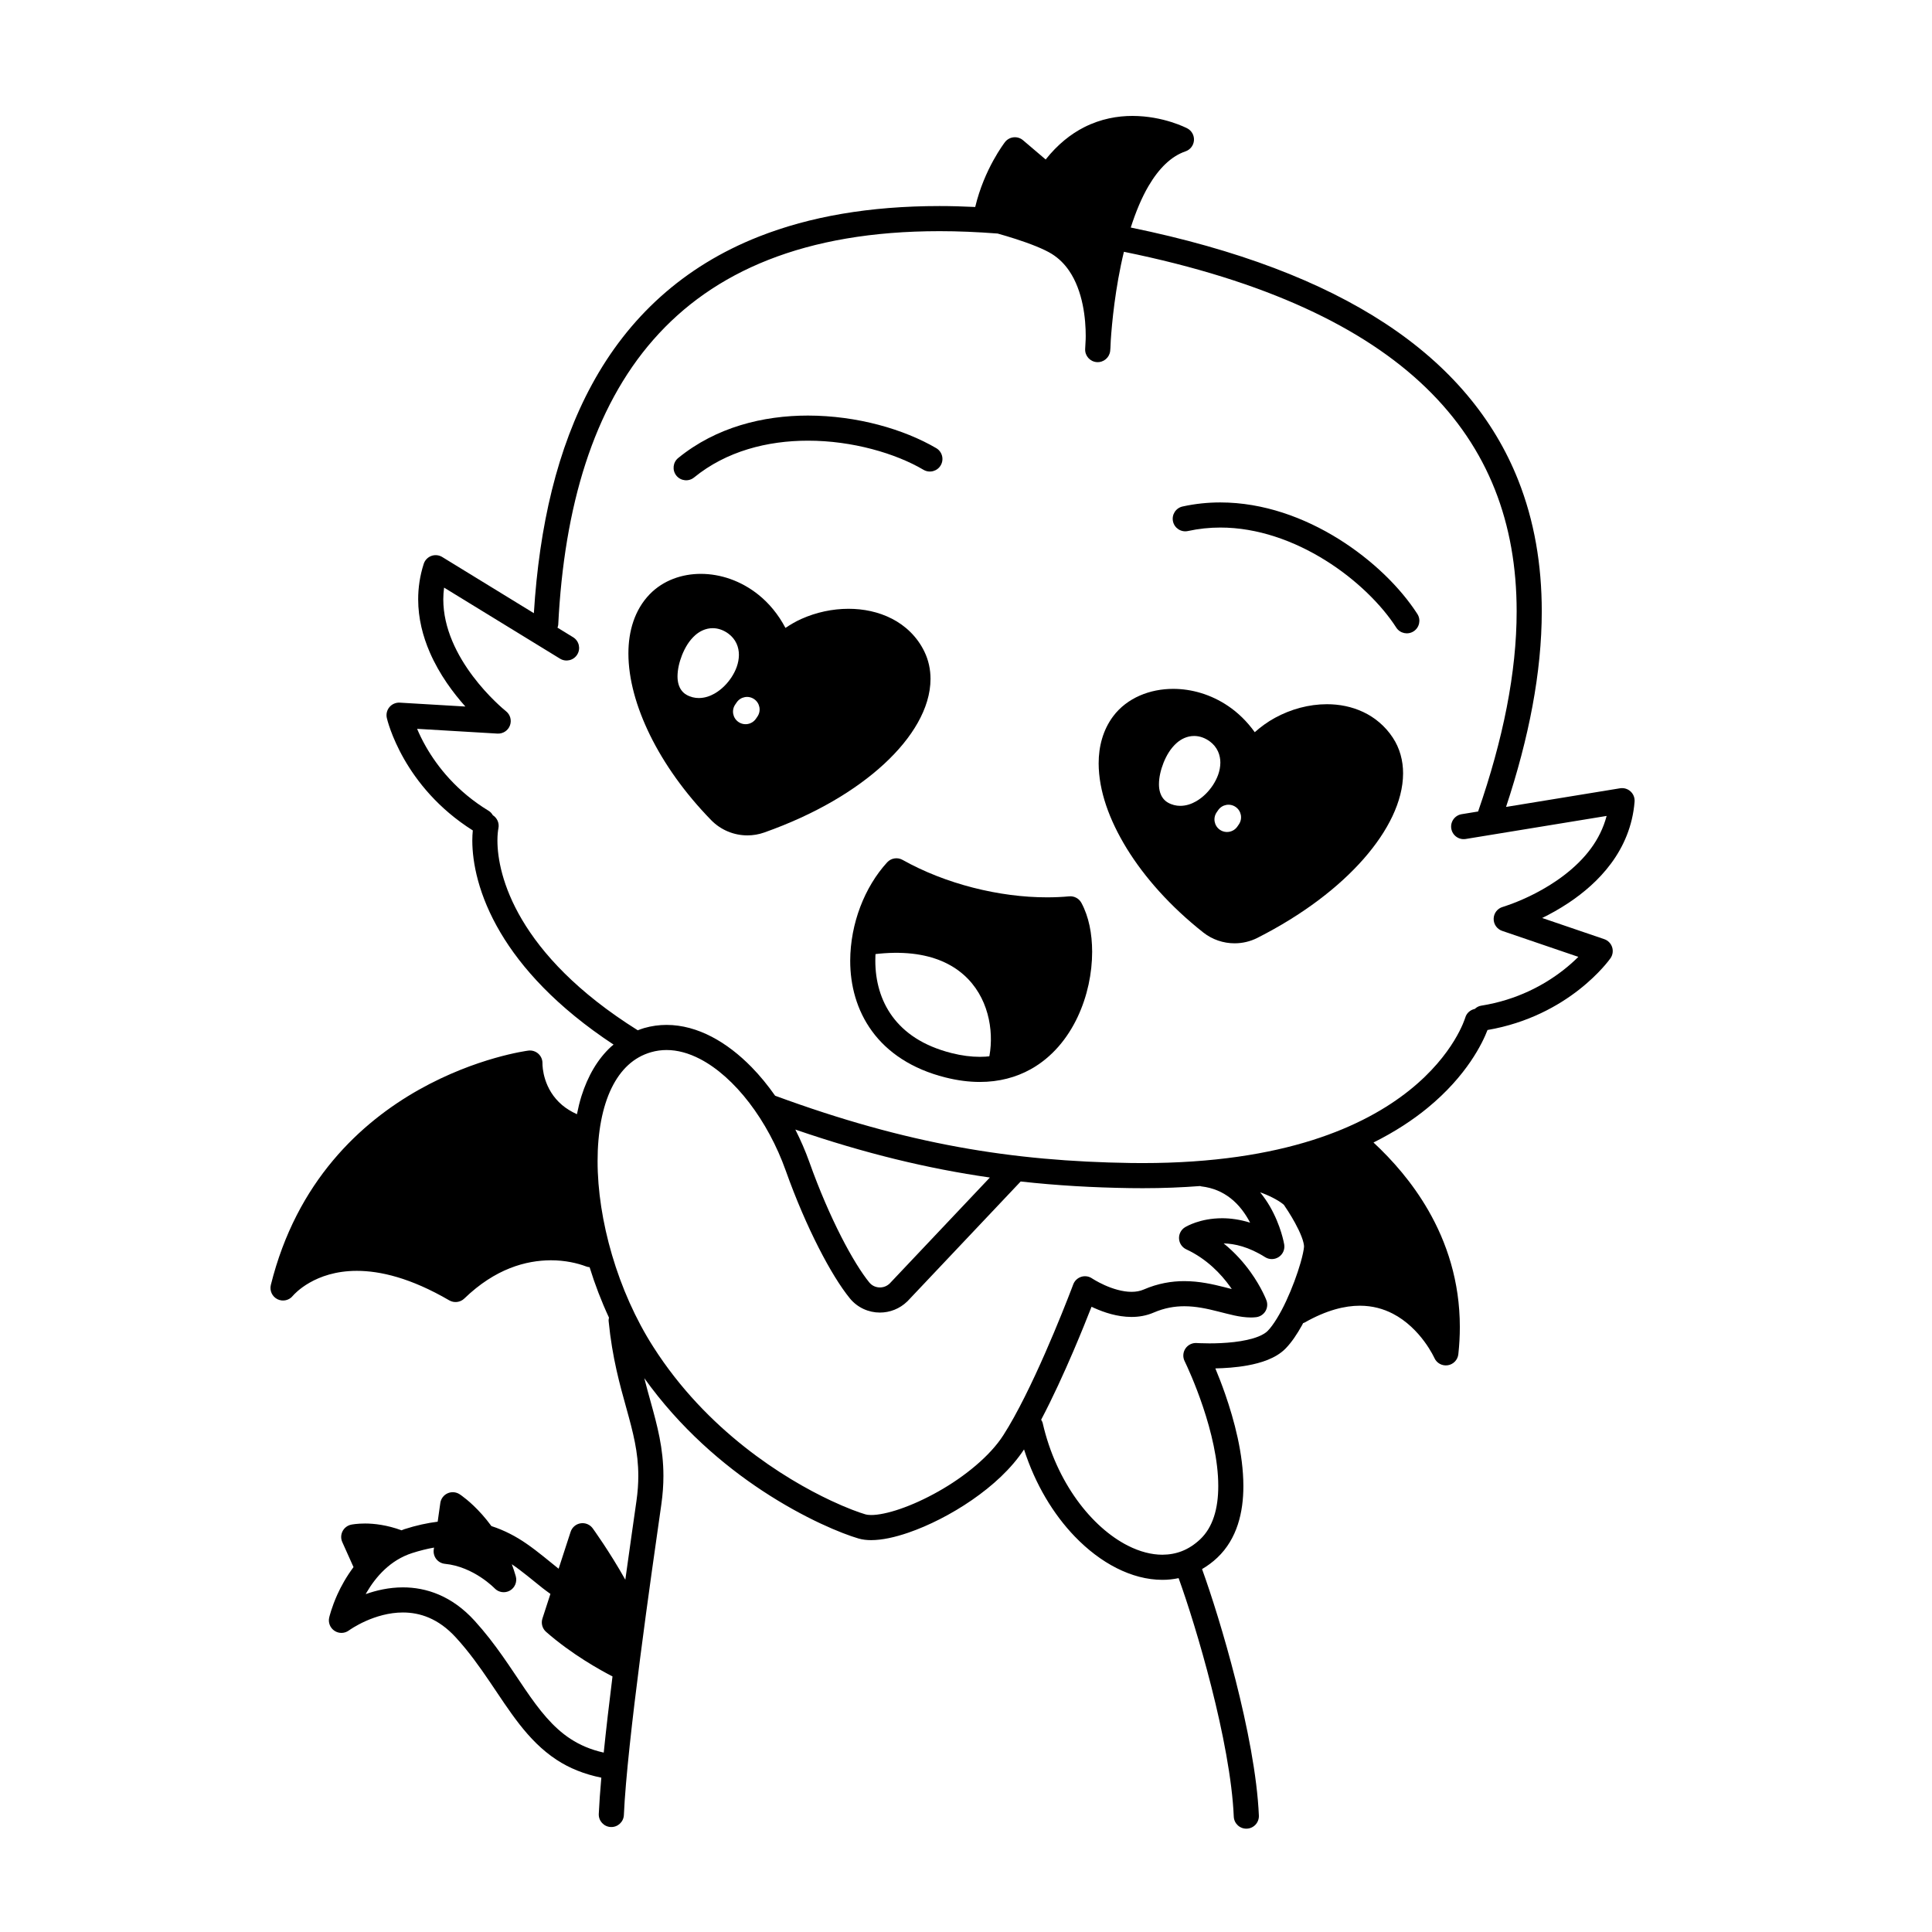 <svg width="200" height="200" viewBox="0 0 200 200" xmlns="http://www.w3.org/2000/svg"><g id="type=thanks, mode=light"><g id="Group 432527080"><path id="Vector" d="M102.057 110.677C110.96 110.164 113.34 98.733 110.803 94.084C105.077 94.615 98.209 93.179 92.797 90.148C90.816 92.297 89.453 95.605 89.326 98.954C101.773 96.802 103.749 106.104 102.057 110.677Z"/><path id="Vector_2" d="M28.727 134.497C29.277 134.766 29.94 134.616 30.32 134.136L30.32 134.136C30.39 134.053 30.966 133.399 32.055 132.779C33.147 132.158 34.741 131.559 36.942 131.558C39.341 131.559 42.496 132.276 46.507 134.612C47.009 134.904 47.649 134.827 48.066 134.422C51.286 131.314 54.46 130.474 57.025 130.464C58.505 130.463 59.78 130.762 60.67 131.1C60.789 131.146 60.912 131.171 61.035 131.18C61.582 132.951 62.252 134.701 63.041 136.4C63.02 136.516 62.992 136.632 63.005 136.755L63.005 136.755C63.378 140.578 64.181 143.397 64.858 145.836C65.537 148.284 66.077 150.318 66.077 152.783C66.077 153.589 66.019 154.444 65.885 155.382C65.597 157.405 65.184 160.279 64.733 163.531C63.092 160.602 61.376 158.239 61.358 158.213C61.071 157.817 60.587 157.617 60.103 157.693C59.62 157.769 59.221 158.11 59.07 158.575L57.828 162.394C56.839 161.613 55.761 160.671 54.491 159.794C53.454 159.078 52.254 158.426 50.871 157.98C50.549 157.539 50.226 157.144 49.916 156.794C48.683 155.405 47.648 154.728 47.575 154.68C47.202 154.44 46.732 154.405 46.329 154.589C45.926 154.773 45.643 155.151 45.581 155.59L45.308 157.525C44.235 157.661 43.098 157.902 41.869 158.298C41.764 158.332 41.67 158.379 41.567 158.416C40.077 157.868 38.735 157.713 37.797 157.713C36.956 157.713 36.426 157.818 36.357 157.832C35.97 157.912 35.642 158.162 35.462 158.513C35.282 158.865 35.272 159.277 35.434 159.637L36.596 162.227C35.86 163.216 35.304 164.217 34.92 165.07C34.324 166.402 34.093 167.385 34.079 167.443C33.955 167.974 34.176 168.526 34.633 168.825C35.089 169.124 35.682 169.106 36.119 168.782L36.12 168.782L36.121 168.781C36.16 168.752 36.825 168.275 37.847 167.817C38.875 167.355 40.257 166.921 41.709 166.924C42.589 166.924 43.496 167.076 44.414 167.469C45.332 167.864 46.271 168.502 47.207 169.529C49.881 172.457 51.584 175.683 53.765 178.484C54.857 179.88 56.085 181.169 57.636 182.185C58.932 183.035 60.464 183.662 62.249 184.024C62.127 185.42 62.033 186.698 61.985 187.777C61.953 188.494 62.509 189.101 63.226 189.133C63.943 189.165 64.551 188.609 64.583 187.892C64.746 184.176 65.462 177.887 66.264 171.676C67.065 165.46 67.952 159.301 68.459 155.75C68.609 154.696 68.677 153.714 68.677 152.783C68.677 149.922 68.041 147.586 67.363 145.141C67.141 144.343 66.915 143.525 66.697 142.667C70.413 147.861 74.885 151.657 78.884 154.299C81.114 155.772 83.197 156.891 84.925 157.703C86.658 158.515 88.022 159.017 88.875 159.266C89.301 159.389 89.734 159.434 90.184 159.434C91.338 159.43 92.628 159.141 94.034 158.661C96.136 157.937 98.474 156.761 100.627 155.276C102.752 153.806 104.696 152.044 106.007 150.043C107.167 153.65 109.032 156.743 111.264 159.061C112.596 160.443 114.058 161.554 115.589 162.329C117.12 163.103 118.727 163.544 120.329 163.544C120.894 163.547 121.456 163.484 122.01 163.369C122.92 165.882 124.245 170.065 125.39 174.577C126.575 179.232 127.561 184.25 127.72 188.059C127.751 188.776 128.357 189.333 129.074 189.302C129.792 189.272 130.348 188.665 130.318 187.948C130.139 183.81 129.116 178.695 127.911 173.937C126.733 169.301 125.383 165.042 124.436 162.43C124.992 162.105 125.526 161.716 126.021 161.245C127.042 160.28 127.725 159.088 128.139 157.821C128.554 156.55 128.714 155.199 128.714 153.834C128.709 150.483 127.761 147.007 126.833 144.326C126.474 143.295 126.118 142.389 125.812 141.657C126.776 141.636 127.949 141.565 129.128 141.352C129.847 141.221 130.565 141.039 131.242 140.768C131.917 140.494 132.563 140.132 133.099 139.583C133.732 138.926 134.276 138.102 134.785 137.189C134.824 137.118 134.86 137.04 134.899 136.968C134.944 136.949 134.992 136.943 135.035 136.919C137.321 135.622 139.211 135.168 140.772 135.167C142.1 135.169 143.212 135.493 144.176 135.988C145.618 136.729 146.718 137.884 147.442 138.865C147.804 139.354 148.072 139.796 148.245 140.108C148.332 140.264 148.395 140.387 148.434 140.468L148.476 140.555L148.483 140.571L148.484 140.572L148.484 140.572C148.722 141.11 149.289 141.421 149.87 141.332C150.453 141.243 150.901 140.775 150.966 140.19C151.072 139.228 151.122 138.29 151.122 137.376C151.124 132.652 149.765 128.6 147.846 125.274C146.203 122.427 144.158 120.105 142.184 118.272C144.41 117.16 146.257 115.941 147.761 114.707C151.869 111.342 153.479 107.95 153.987 106.626C158.197 105.904 161.354 104.102 163.451 102.46C165.596 100.781 166.661 99.274 166.715 99.198C166.95 98.864 167.013 98.437 166.887 98.049C166.76 97.66 166.457 97.353 166.071 97.221L159.646 95.03C160.487 94.617 161.421 94.102 162.372 93.47C163.917 92.441 165.51 91.102 166.787 89.372C168.063 87.645 169.014 85.507 169.211 82.989C169.243 82.591 169.09 82.2 168.796 81.929C168.502 81.659 168.1 81.539 167.706 81.603L155.906 83.533C158.272 76.385 159.602 69.602 159.603 63.286C159.604 58.465 158.832 53.912 157.164 49.706C154.665 43.393 150.139 37.897 143.369 33.463C136.803 29.159 128.13 25.827 117.056 23.554C117.557 21.995 118.161 20.507 118.893 19.26C119.425 18.353 120.017 17.572 120.657 16.965C121.298 16.357 121.98 15.923 122.723 15.668C123.217 15.498 123.559 15.054 123.598 14.534C123.636 14.014 123.363 13.524 122.9 13.284C122.795 13.237 120.451 12.009 117.237 12C115.702 11.999 113.96 12.293 112.234 13.169C110.841 13.873 109.477 14.963 108.247 16.51L105.903 14.517C105.631 14.286 105.281 14.177 104.926 14.214C104.571 14.251 104.251 14.43 104.033 14.712C103.974 14.799 101.898 17.465 100.954 21.427C99.695 21.367 98.46 21.33 97.26 21.33C90.01 21.33 83.813 22.421 78.572 24.487C70.707 27.58 65.03 32.902 61.285 39.789C57.677 46.414 55.825 54.469 55.266 63.477L45.779 57.661C45.439 57.453 45.021 57.412 44.647 57.551C44.273 57.691 43.983 57.994 43.862 58.374C43.463 59.621 43.289 60.853 43.289 62.038C43.289 64.028 43.778 65.879 44.487 67.519C45.493 69.842 46.931 71.743 48.175 73.14L41.388 72.738C40.98 72.714 40.583 72.884 40.319 73.195C40.055 73.507 39.953 73.926 40.044 74.324C40.065 74.415 40.481 76.212 41.832 78.578C43.144 80.875 45.365 83.712 48.945 85.966C48.914 86.284 48.893 86.628 48.893 87.012C48.893 89.264 49.512 92.665 51.812 96.547C53.967 100.187 57.593 104.23 63.517 108.137C63.438 108.204 63.353 108.264 63.277 108.334C61.841 109.651 60.844 111.421 60.201 113.441C60.008 114.05 59.855 114.689 59.724 115.343C59.109 115.062 58.6 114.741 58.191 114.395C57.216 113.568 56.714 112.6 56.443 111.765C56.174 110.933 56.155 110.249 56.156 110.114L56.156 110.096L56.155 110.096C56.169 109.716 56.019 109.35 55.739 109.092C55.455 108.83 55.073 108.709 54.691 108.758C54.588 108.774 49.334 109.45 43.362 112.81C40.378 114.492 37.214 116.851 34.459 120.144C31.703 123.435 29.366 127.662 28.038 133.016C27.891 133.611 28.178 134.227 28.727 134.497ZM62.498 181.43C61.138 181.124 60.029 180.641 59.06 180.009C57.218 178.808 55.819 177.013 54.343 174.848C52.867 172.692 51.327 170.195 49.13 167.779C47.969 166.502 46.71 165.624 45.439 165.08C44.167 164.534 42.892 164.323 41.709 164.324C40.257 164.326 38.951 164.636 37.857 165.023C37.888 164.968 37.914 164.915 37.947 164.86C38.426 164.039 39.049 163.188 39.828 162.464C40.609 161.738 41.536 161.137 42.665 160.773C43.478 160.512 44.228 160.33 44.93 160.205L44.901 160.412C44.851 160.761 44.949 161.122 45.166 161.398C45.384 161.675 45.712 161.854 46.062 161.888C47.524 162.027 48.831 162.658 49.765 163.274C50.231 163.581 50.602 163.879 50.849 164.095C50.973 164.204 51.066 164.291 51.125 164.348L51.188 164.41L51.199 164.422L51.2 164.421C51.609 164.853 52.265 164.951 52.783 164.658C53.302 164.363 53.555 163.748 53.393 163.174C53.271 162.739 53.131 162.328 52.983 161.928C54.085 162.681 55.114 163.561 56.179 164.408C56.439 164.613 56.711 164.806 56.98 165.001L56.152 167.55C55.992 168.042 56.14 168.585 56.529 168.927C59.193 171.268 62.189 172.917 63.406 173.544C63.062 176.295 62.748 178.984 62.498 181.43ZM134.991 129.078C134.974 129.348 134.846 129.994 134.626 130.748C134.296 131.894 133.767 133.347 133.15 134.668C132.541 135.986 131.811 137.188 131.232 137.773C131.056 137.959 130.724 138.175 130.271 138.356C129.594 138.631 128.672 138.822 127.753 138.928C126.833 139.036 125.913 139.066 125.203 139.066C124.801 139.066 124.466 139.057 124.235 139.047C124.119 139.043 124.029 139.038 123.969 139.035L123.886 139.03C123.423 138.997 122.974 139.217 122.715 139.603C122.457 139.989 122.424 140.488 122.631 140.904L122.665 140.974C122.848 141.353 123.722 143.212 124.541 145.662C125.364 148.11 126.119 151.159 126.114 153.834C126.115 154.995 125.975 156.079 125.668 157.011C125.36 157.946 124.9 158.724 124.234 159.356C123.045 160.469 121.758 160.936 120.329 160.944C119.209 160.945 117.995 160.633 116.763 160.009C114.916 159.077 113.048 157.444 111.481 155.268C109.912 153.094 108.642 150.386 107.942 147.328C107.912 147.195 107.846 147.081 107.78 146.969C108.988 144.679 110.151 142.118 111.121 139.855C111.912 138.006 112.568 136.368 112.996 135.275C113.089 135.319 113.183 135.364 113.284 135.409C114.285 135.853 115.632 136.325 117.135 136.33C117.878 136.33 118.666 136.207 119.429 135.877C120.56 135.39 121.595 135.223 122.597 135.222C123.807 135.221 124.969 135.477 126.099 135.764C127.232 136.043 128.312 136.376 129.482 136.386C129.663 136.386 129.845 136.377 130.031 136.355C130.427 136.31 130.785 136.082 130.993 135.741C131.201 135.4 131.24 134.977 131.099 134.604C131.07 134.53 130.587 133.262 129.458 131.684C128.782 130.74 127.864 129.682 126.673 128.717C127.805 128.746 129.245 129.057 130.965 130.14C131.399 130.414 131.95 130.407 132.378 130.123C132.806 129.839 133.026 129.333 132.941 128.826C132.922 128.736 132.621 126.904 131.46 124.89C131.179 124.406 130.843 123.91 130.449 123.429C130.534 123.461 130.626 123.49 130.71 123.522C131.711 123.907 132.524 124.382 132.909 124.726C133.107 125.013 133.601 125.752 134.058 126.586C134.32 127.065 134.57 127.576 134.741 128.028C134.917 128.476 134.998 128.878 134.992 129.035L134.991 129.078ZM54.049 95.222C51.987 91.742 51.493 88.797 51.493 87.012C51.493 86.459 51.542 86.018 51.598 85.732C51.704 85.192 51.455 84.669 51.017 84.39C50.912 84.213 50.778 84.052 50.59 83.938H50.59C47.278 81.928 45.274 79.359 44.089 77.288C43.697 76.602 43.404 75.981 43.178 75.448L51.495 75.941C52.063 75.974 52.585 75.637 52.787 75.105C52.989 74.573 52.824 73.974 52.376 73.622L52.367 73.614C52.215 73.494 50.546 72.124 48.956 70.008C48.16 68.951 47.385 67.709 46.818 66.358C46.249 65.005 45.889 63.55 45.889 62.038C45.889 61.64 45.92 61.236 45.972 60.83L57.971 68.184C58.583 68.559 59.383 68.367 59.758 67.755C60.133 67.143 59.941 66.343 59.329 65.967L57.711 64.975C57.741 64.876 57.783 64.781 57.788 64.673C58.4 52.421 61.435 42.232 67.639 35.162C70.744 31.622 74.646 28.832 79.526 26.906C84.404 24.982 90.269 23.93 97.26 23.93C99.178 23.93 101.185 24.014 103.274 24.176C103.828 24.331 104.485 24.525 105.166 24.745C105.866 24.972 106.589 25.226 107.241 25.491C107.892 25.754 108.475 26.032 108.865 26.275C109.612 26.738 110.196 27.331 110.67 28.021C111.38 29.054 111.823 30.312 112.076 31.535C112.33 32.757 112.394 33.935 112.394 34.78C112.394 34.908 112.391 35.014 112.388 35.126C112.348 35.756 112.334 36.136 112.334 36.149C112.312 36.847 112.845 37.437 113.541 37.487C114.237 37.536 114.848 37.027 114.925 36.333C114.929 36.303 114.971 35.883 114.987 35.227C115.1 33.508 115.439 29.812 116.347 26.065C131.025 29.052 141.162 33.9 147.594 40.113C150.875 43.281 153.214 46.802 154.747 50.664C156.278 54.527 157.003 58.74 157.003 63.286C157.005 69.605 155.595 76.563 153.013 84.006L151.31 84.285C150.601 84.401 150.121 85.069 150.237 85.778C150.353 86.486 151.021 86.967 151.73 86.851L166.318 84.465C165.985 85.722 165.424 86.837 164.695 87.829C163.14 89.946 160.846 91.493 158.932 92.479C157.977 92.973 157.12 93.329 156.51 93.558C156.205 93.673 155.961 93.757 155.797 93.81L155.614 93.869L155.571 93.882L155.564 93.884C155.016 94.041 154.637 94.532 154.623 95.101C154.609 95.67 154.964 96.18 155.503 96.364L163.39 99.054C162.96 99.481 162.422 99.971 161.761 100.481C159.881 101.932 157.083 103.512 153.317 104.11C153.06 104.151 152.849 104.281 152.669 104.443C152.212 104.541 151.819 104.867 151.683 105.347L151.682 105.347C151.661 105.411 150.559 109.144 145.894 112.874C141.226 116.6 132.94 120.397 118.303 120.402C117.888 120.402 117.469 120.399 117.044 120.393C104.803 120.209 93.966 118.476 80.242 113.43C79.49 112.361 78.678 111.363 77.809 110.474C76.537 109.174 75.151 108.092 73.673 107.322C72.197 106.554 70.619 106.098 69.003 106.098C68.231 106.098 67.453 106.203 66.687 106.423C66.459 106.488 66.241 106.573 66.022 106.655C59.722 102.709 56.103 98.688 54.049 95.222ZM102.471 121.897L92.104 132.863C91.816 133.142 91.456 133.275 91.088 133.276C90.668 133.273 90.273 133.104 89.989 132.758C89.21 131.808 88.152 130.123 87.059 127.974C85.963 125.821 84.815 123.193 83.785 120.298C83.373 119.143 82.88 118.018 82.333 116.932C89.531 119.404 96.051 120.975 102.471 121.897ZM63.304 112.647C63.777 111.673 64.357 110.871 65.033 110.251C65.711 109.631 66.484 109.187 67.403 108.922C67.934 108.77 68.464 108.698 69.003 108.698C70.125 108.698 71.292 109.015 72.473 109.629C74.243 110.547 76.019 112.141 77.563 114.16C79.109 116.178 80.426 118.613 81.335 121.17C82.404 124.171 83.591 126.893 84.743 129.154C85.898 131.417 87.002 133.207 87.975 134.403C88.771 135.379 89.938 135.879 91.089 135.876C92.104 135.877 93.134 135.491 93.922 134.722L93.96 134.685L105.661 122.307C109.403 122.724 113.146 122.937 117.006 122.993C117.443 122.999 117.876 123.002 118.303 123.002C120.403 123.003 122.373 122.921 124.241 122.778C124.278 122.785 124.307 122.807 124.344 122.811L124.344 122.811C125.612 122.961 126.569 123.411 127.359 124.018C128.272 124.719 128.94 125.664 129.412 126.569C128.355 126.242 127.373 126.11 126.513 126.112C124.216 126.115 122.8 126.968 122.668 127.047C122.262 127.298 122.026 127.753 122.054 128.229C122.082 128.705 122.37 129.129 122.802 129.331C124.915 130.314 126.395 131.87 127.344 133.197C127.404 133.281 127.455 133.36 127.511 133.441C127.264 133.379 127.007 133.313 126.736 133.243C125.563 132.948 124.171 132.622 122.597 132.622C121.296 132.62 119.871 132.852 118.397 133.491C118.018 133.655 117.596 133.73 117.135 133.73C116.208 133.736 115.147 133.399 114.348 133.037C113.947 132.857 113.611 132.676 113.381 132.542C113.265 132.476 113.177 132.421 113.12 132.385L113.058 132.346L113.047 132.339L113.046 132.338V132.338C112.716 132.115 112.303 132.056 111.923 132.177C111.543 132.299 111.241 132.587 111.101 132.961C111.101 132.961 111.042 133.119 110.929 133.413C110.535 134.444 109.495 137.11 108.187 140.085C106.883 143.056 105.297 146.349 103.87 148.564C102.5 150.714 99.863 152.861 97.147 154.39C95.791 155.158 94.416 155.781 93.189 156.202C91.966 156.626 90.876 156.839 90.184 156.834C89.917 156.835 89.715 156.804 89.603 156.77C88.933 156.576 87.65 156.11 86.03 155.349C81.15 153.063 73.149 148.087 67.634 139.437C63.928 133.646 61.854 126.248 61.862 120.185C61.859 117.224 62.356 114.592 63.304 112.647Z"/><path id="Vector_3" d="M71.851 49.427L71.851 49.427C75.194 46.7 79.438 45.62 83.636 45.619C88.236 45.612 92.745 46.945 95.602 48.634C96.221 48.998 97.018 48.791 97.382 48.172C97.746 47.553 97.539 46.757 96.92 46.393C93.576 44.435 88.732 43.026 83.636 43.019C79.008 43.019 74.142 44.209 70.208 47.412C69.652 47.865 69.568 48.684 70.022 49.241C70.475 49.797 71.294 49.881 71.851 49.427Z"/><path id="Vector_4" d="M122.978 54.971H122.978C124.097 54.726 125.216 54.612 126.328 54.612C130.176 54.609 133.972 55.988 137.194 57.998C140.414 60 143.045 62.637 144.539 64.966C144.928 65.57 145.732 65.744 146.336 65.355C146.94 64.967 147.114 64.162 146.726 63.559C144.971 60.84 142.11 58.002 138.569 55.791C135.031 53.587 130.8 52.015 126.328 52.012C125.038 52.012 123.729 52.144 122.42 52.432C121.718 52.586 121.275 53.279 121.429 53.981C121.583 54.682 122.277 55.126 122.978 54.971Z"/><path id="Vector_5" d="M73.618 84.898C74.623 85.928 75.983 86.479 77.372 86.479C77.954 86.479 78.543 86.382 79.111 86.181C84.383 84.315 88.576 81.808 91.532 79.078C93.009 77.71 94.181 76.285 95.008 74.818C95.832 73.353 96.324 71.828 96.327 70.281C96.328 69.307 96.121 68.33 95.686 67.441C94.941 65.902 93.713 64.754 92.326 64.047C90.934 63.334 89.389 63.023 87.841 63.022C86.178 63.023 84.499 63.381 82.949 64.075C82.379 64.331 81.835 64.65 81.309 65.001C80.568 63.595 79.602 62.436 78.502 61.558C76.705 60.121 74.588 59.408 72.55 59.406C70.6 59.405 68.66 60.072 67.258 61.514C66.482 62.313 65.921 63.282 65.566 64.325C65.21 65.369 65.052 66.488 65.052 67.65C65.057 70.287 65.851 73.165 67.296 76.114C68.747 79.061 70.866 82.074 73.618 84.898ZM78.072 72.375C78.664 72.782 78.813 73.592 78.406 74.183L78.252 74.406C77.845 74.997 77.036 75.146 76.445 74.739C75.853 74.332 75.704 73.522 76.111 72.931L76.264 72.708C76.671 72.117 77.481 71.968 78.072 72.375ZM70.611 67.796C70.915 67.054 71.325 66.322 71.988 65.738C72.426 65.357 73.043 65.029 73.777 65.029C74.366 65.026 74.949 65.252 75.419 65.608L75.42 65.608C75.779 65.873 76.067 66.23 76.244 66.618C76.422 67.006 76.492 67.412 76.492 67.792C76.483 68.673 76.16 69.439 75.723 70.115C75.277 70.787 74.7 71.373 73.992 71.786C73.519 72.057 72.972 72.258 72.346 72.261C71.922 72.263 71.465 72.156 71.062 71.923C70.83 71.792 70.65 71.611 70.526 71.435C70.4 71.257 70.323 71.084 70.268 70.921C70.162 70.595 70.138 70.306 70.136 70.018C70.141 69.293 70.316 68.546 70.611 67.796Z"/><path id="Vector_6" d="M124.556 96.525C125.5 97.271 126.65 97.651 127.804 97.651C128.609 97.651 129.422 97.466 130.169 97.087C134.896 94.688 138.587 91.84 141.155 88.92C142.439 87.458 143.443 85.976 144.144 84.496C144.842 83.016 145.244 81.529 145.247 80.057C145.251 78.758 144.911 77.46 144.182 76.361C143.396 75.164 142.315 74.27 141.125 73.71C139.933 73.146 138.642 72.9 137.358 72.9C135.497 72.903 133.636 73.407 131.966 74.32C131.228 74.725 130.534 75.227 129.892 75.797C129.098 74.689 128.161 73.778 127.139 73.088C125.358 71.882 123.357 71.312 121.449 71.311C120.242 71.312 119.065 71.539 117.993 72.006C116.923 72.472 115.95 73.188 115.227 74.16C114.181 75.561 113.729 77.28 113.732 79.035C113.743 81.84 114.804 84.838 116.647 87.843C118.497 90.843 121.165 93.845 124.556 96.525ZM127.911 83.534C128.503 83.941 128.652 84.751 128.245 85.342L128.091 85.565C127.684 86.156 126.875 86.305 126.283 85.898C125.692 85.491 125.543 84.681 125.95 84.09L126.103 83.868C126.51 83.276 127.32 83.127 127.911 83.534ZM120.45 78.956C120.753 78.213 121.163 77.481 121.827 76.897C122.264 76.516 122.881 76.188 123.615 76.188C124.204 76.185 124.788 76.411 125.259 76.767L125.259 76.767C125.618 77.032 125.906 77.39 126.083 77.777C126.261 78.165 126.331 78.571 126.331 78.951C126.322 79.832 125.999 80.598 125.562 81.275C125.116 81.947 124.539 82.533 123.831 82.946C123.358 83.217 122.811 83.418 122.185 83.421C121.761 83.423 121.304 83.316 120.9 83.083C120.668 82.951 120.489 82.771 120.365 82.595C120.239 82.417 120.162 82.243 120.107 82.081C120.001 81.755 119.977 81.466 119.975 81.177C119.98 80.452 120.155 79.705 120.45 78.956Z"/><path id="Vector_7" d="M91.841 89.267C89.513 91.811 88.024 95.596 88.013 99.459C88.011 101.986 88.676 104.568 90.275 106.752C91.87 108.938 94.39 110.665 97.858 111.534C99.117 111.852 100.31 112.003 101.433 112.003C103.423 112.005 105.195 111.522 106.687 110.693C108.93 109.448 110.522 107.467 111.548 105.295C112.575 103.117 113.057 100.733 113.059 98.528C113.054 96.644 112.714 94.886 111.944 93.461C111.696 93.007 111.198 92.741 110.682 92.789C109.941 92.858 109.176 92.892 108.395 92.892C103.462 92.897 97.88 91.511 93.432 89.014C92.908 88.72 92.248 88.825 91.841 89.267ZM109.986 95.442C110.283 96.279 110.462 97.354 110.459 98.528C110.465 100.959 109.714 103.778 108.212 105.875C107.463 106.927 106.537 107.803 105.426 108.419C104.313 109.034 103.01 109.401 101.433 109.403C100.543 109.403 99.566 109.284 98.495 109.013C95.508 108.254 93.596 106.878 92.373 105.216C91.154 103.552 90.614 101.542 90.613 99.459C90.602 96.66 91.63 93.774 93.13 91.78C97.828 94.186 103.335 95.487 108.395 95.492C108.931 95.492 109.46 95.472 109.986 95.442Z"/></g></g></svg>